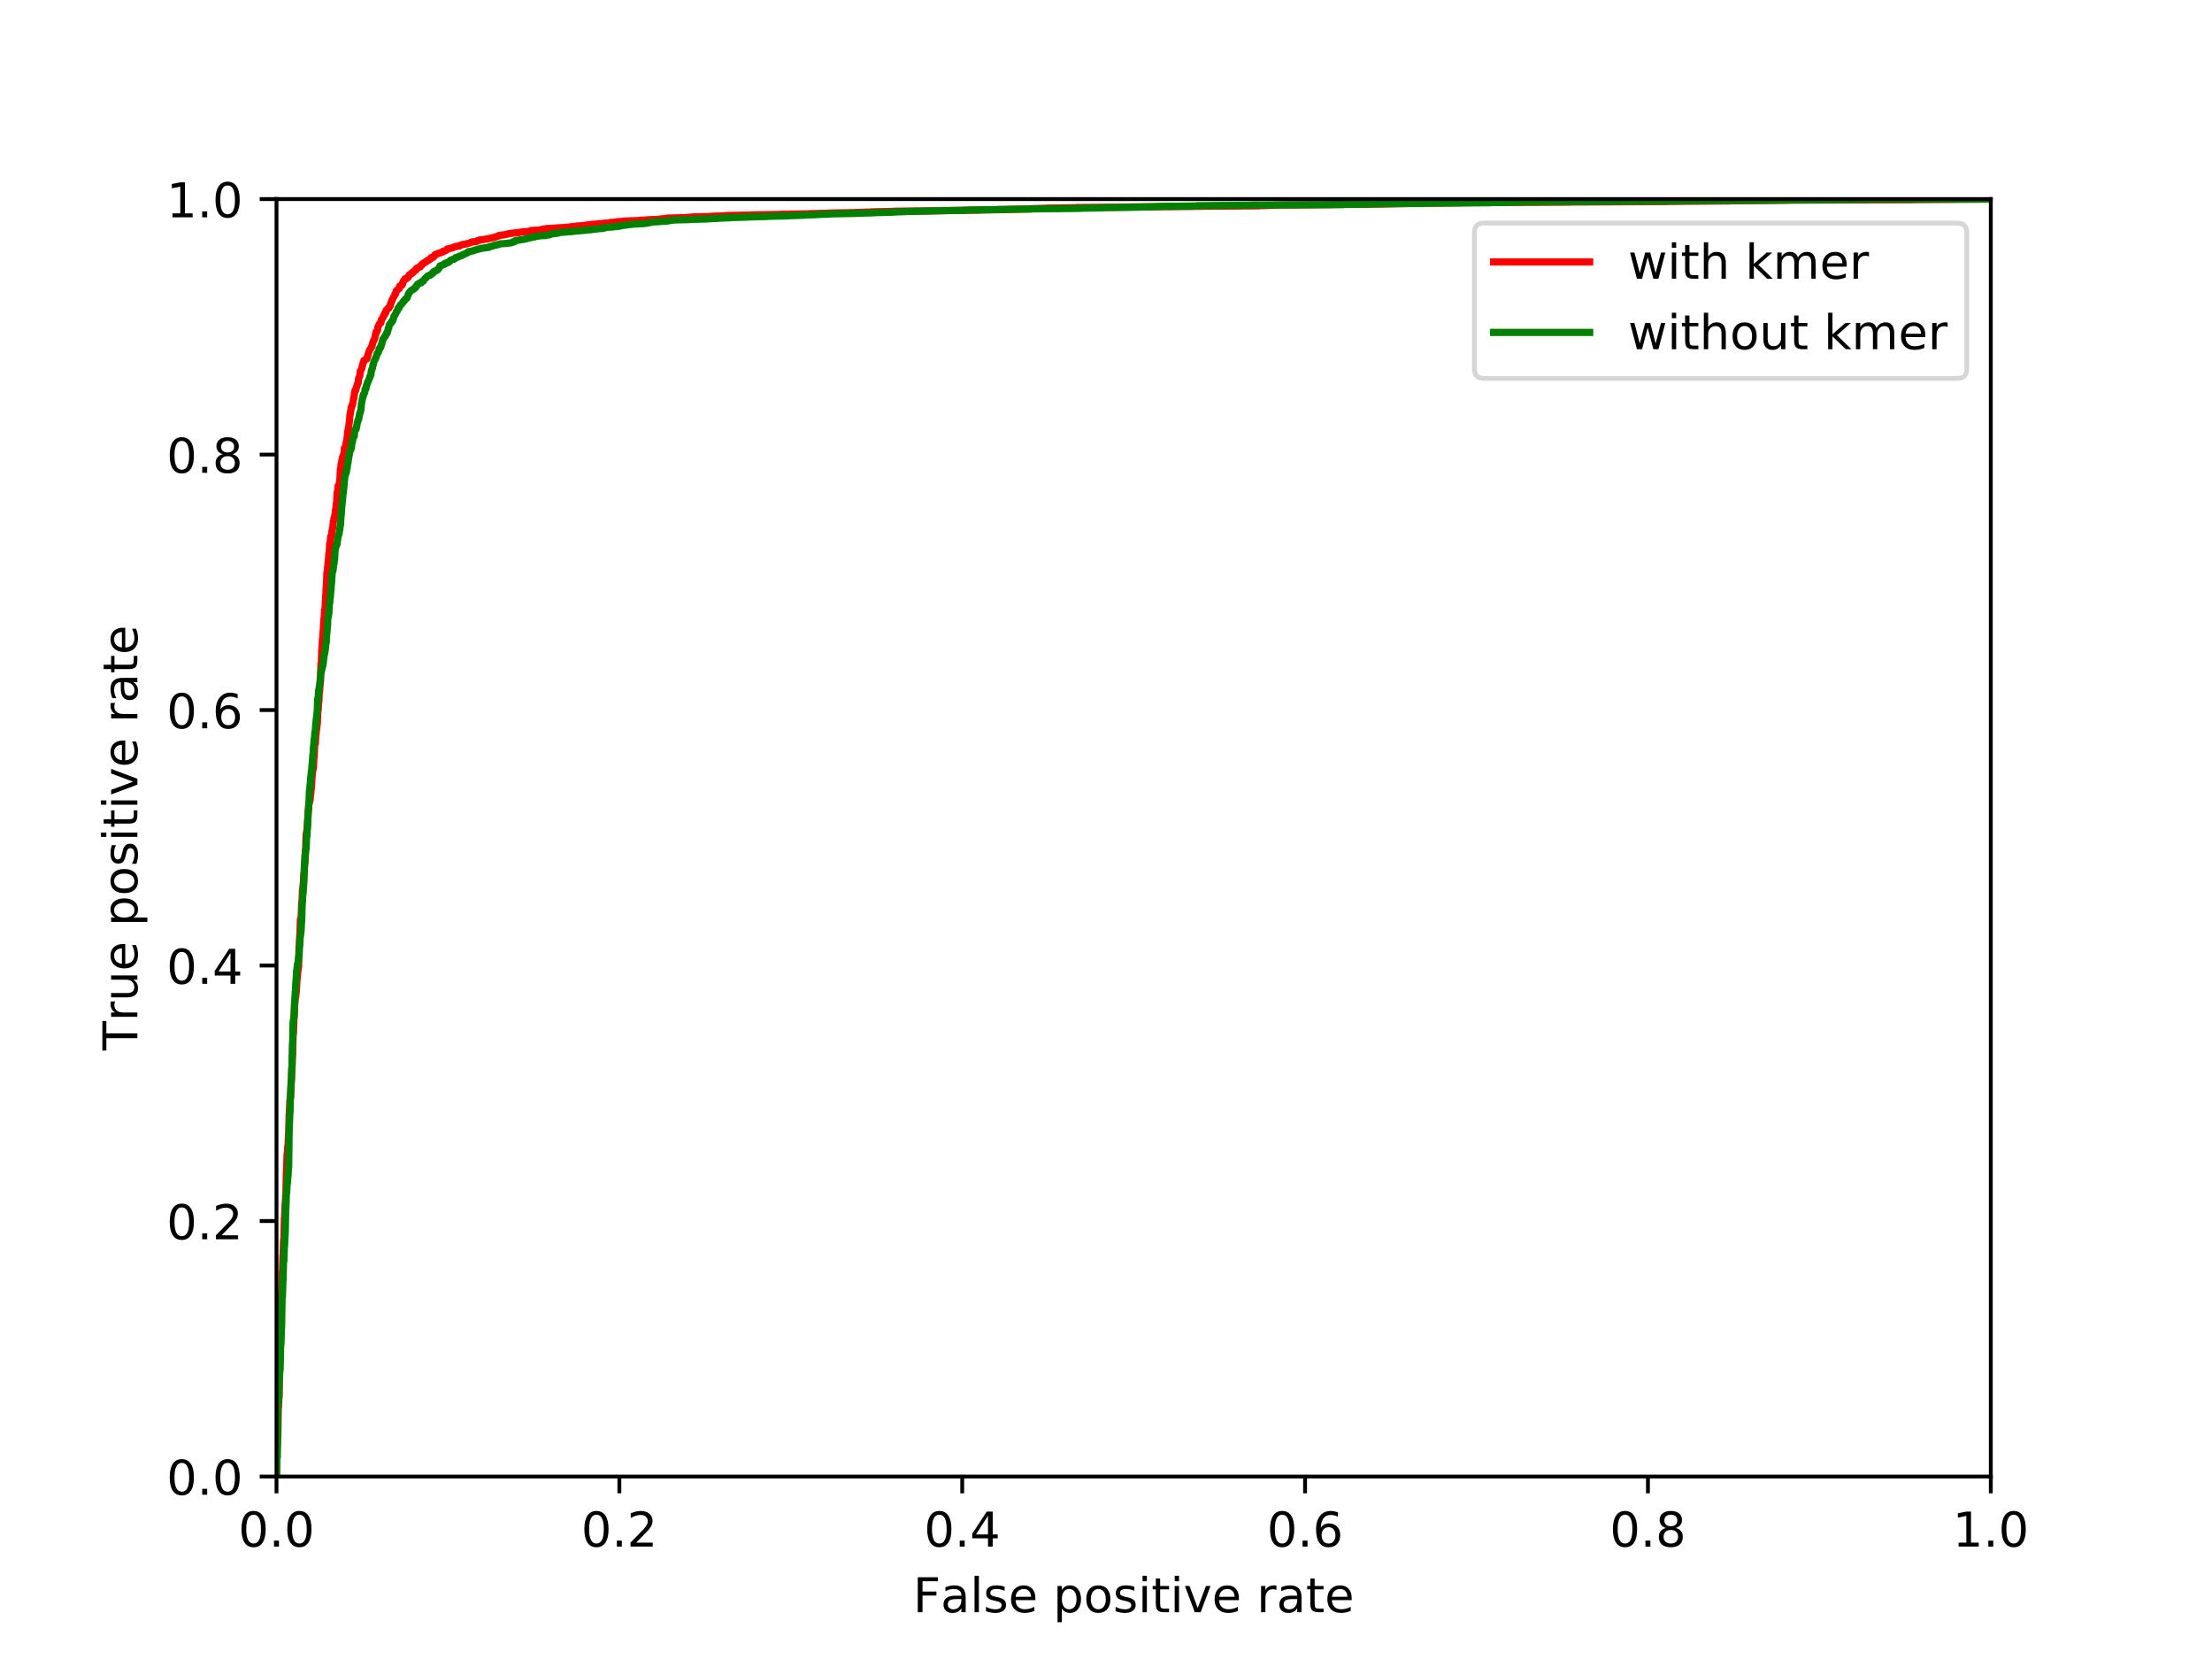 <?xml version="1.0" encoding="utf-8" standalone="no"?>
<!DOCTYPE svg PUBLIC "-//W3C//DTD SVG 1.1//EN"
  "http://www.w3.org/Graphics/SVG/1.1/DTD/svg11.dtd">
<!-- Created with matplotlib (https://matplotlib.org/) -->
<svg height="345.6pt" version="1.1" viewBox="0 0 460.8 345.6" width="460.8pt" xmlns="http://www.w3.org/2000/svg" xmlns:xlink="http://www.w3.org/1999/xlink">
 <defs>
  <style type="text/css">
*{stroke-linecap:butt;stroke-linejoin:round;}
  </style>
 </defs>
 <g id="figure_1">
  <g id="patch_1">
   <path d="M 0 345.6 
L 460.8 345.6 
L 460.8 0 
L 0 0 
z
" style="fill:#ffffff;"/>
  </g>
  <g id="axes_1">
   <g id="patch_2">
    <path d="M 57.6 307.584 
L 414.72 307.584 
L 414.72 41.472 
L 57.6 41.472 
z
" style="fill:#ffffff;"/>
   </g>
   <g id="matplotlib.axis_1">
    <g id="xtick_1">
     <g id="line2d_1">
      <defs>
       <path d="M 0 0 
L 0 3.5 
" id="mfcad0de90e" style="stroke:#000000;stroke-width:0.8;"/>
      </defs>
      <g>
       <use style="stroke:#000000;stroke-width:0.8;" x="57.6" xlink:href="#mfcad0de90e" y="307.584"/>
      </g>
     </g>
     <g id="text_1">
      <!-- 0.0 -->
      <defs>
       <path d="M 31.781 66.406 
Q 24.172 66.406 20.328 58.906 
Q 16.5 51.422 16.5 36.375 
Q 16.5 21.391 20.328 13.891 
Q 24.172 6.391 31.781 6.391 
Q 39.453 6.391 43.281 13.891 
Q 47.125 21.391 47.125 36.375 
Q 47.125 51.422 43.281 58.906 
Q 39.453 66.406 31.781 66.406 
z
M 31.781 74.219 
Q 44.047 74.219 50.516 64.516 
Q 56.984 54.828 56.984 36.375 
Q 56.984 17.969 50.516 8.266 
Q 44.047 -1.422 31.781 -1.422 
Q 19.531 -1.422 13.062 8.266 
Q 6.594 17.969 6.594 36.375 
Q 6.594 54.828 13.062 64.516 
Q 19.531 74.219 31.781 74.219 
z
" id="DejaVuSans-48"/>
       <path d="M 10.688 12.406 
L 21 12.406 
L 21 0 
L 10.688 0 
z
" id="DejaVuSans-46"/>
      </defs>
      <g transform="translate(49.648 322.182)scale(0.1 -0.1)">
       <use xlink:href="#DejaVuSans-48"/>
       <use x="63.623" xlink:href="#DejaVuSans-46"/>
       <use x="95.41" xlink:href="#DejaVuSans-48"/>
      </g>
     </g>
    </g>
    <g id="xtick_2">
     <g id="line2d_2">
      <g>
       <use style="stroke:#000000;stroke-width:0.8;" x="129.024" xlink:href="#mfcad0de90e" y="307.584"/>
      </g>
     </g>
     <g id="text_2">
      <!-- 0.2 -->
      <defs>
       <path d="M 19.188 8.297 
L 53.609 8.297 
L 53.609 0 
L 7.328 0 
L 7.328 8.297 
Q 12.938 14.109 22.625 23.891 
Q 32.328 33.688 34.812 36.531 
Q 39.547 41.844 41.422 45.531 
Q 43.312 49.219 43.312 52.781 
Q 43.312 58.594 39.234 62.25 
Q 35.156 65.922 28.609 65.922 
Q 23.969 65.922 18.812 64.312 
Q 13.672 62.703 7.812 59.422 
L 7.812 69.391 
Q 13.766 71.781 18.938 73 
Q 24.125 74.219 28.422 74.219 
Q 39.75 74.219 46.484 68.547 
Q 53.219 62.891 53.219 53.422 
Q 53.219 48.922 51.531 44.891 
Q 49.859 40.875 45.406 35.406 
Q 44.188 33.984 37.641 27.219 
Q 31.109 20.453 19.188 8.297 
z
" id="DejaVuSans-50"/>
      </defs>
      <g transform="translate(121.072 322.182)scale(0.1 -0.1)">
       <use xlink:href="#DejaVuSans-48"/>
       <use x="63.623" xlink:href="#DejaVuSans-46"/>
       <use x="95.41" xlink:href="#DejaVuSans-50"/>
      </g>
     </g>
    </g>
    <g id="xtick_3">
     <g id="line2d_3">
      <g>
       <use style="stroke:#000000;stroke-width:0.8;" x="200.448" xlink:href="#mfcad0de90e" y="307.584"/>
      </g>
     </g>
     <g id="text_3">
      <!-- 0.4 -->
      <defs>
       <path d="M 37.797 64.312 
L 12.891 25.391 
L 37.797 25.391 
z
M 35.203 72.906 
L 47.609 72.906 
L 47.609 25.391 
L 58.016 25.391 
L 58.016 17.188 
L 47.609 17.188 
L 47.609 0 
L 37.797 0 
L 37.797 17.188 
L 4.891 17.188 
L 4.891 26.703 
z
" id="DejaVuSans-52"/>
      </defs>
      <g transform="translate(192.496 322.182)scale(0.1 -0.1)">
       <use xlink:href="#DejaVuSans-48"/>
       <use x="63.623" xlink:href="#DejaVuSans-46"/>
       <use x="95.41" xlink:href="#DejaVuSans-52"/>
      </g>
     </g>
    </g>
    <g id="xtick_4">
     <g id="line2d_4">
      <g>
       <use style="stroke:#000000;stroke-width:0.8;" x="271.872" xlink:href="#mfcad0de90e" y="307.584"/>
      </g>
     </g>
     <g id="text_4">
      <!-- 0.6 -->
      <defs>
       <path d="M 33.016 40.375 
Q 26.375 40.375 22.484 35.828 
Q 18.609 31.297 18.609 23.391 
Q 18.609 15.531 22.484 10.953 
Q 26.375 6.391 33.016 6.391 
Q 39.656 6.391 43.531 10.953 
Q 47.406 15.531 47.406 23.391 
Q 47.406 31.297 43.531 35.828 
Q 39.656 40.375 33.016 40.375 
z
M 52.594 71.297 
L 52.594 62.312 
Q 48.875 64.062 45.094 64.984 
Q 41.312 65.922 37.594 65.922 
Q 27.828 65.922 22.672 59.328 
Q 17.531 52.734 16.797 39.406 
Q 19.672 43.656 24.016 45.922 
Q 28.375 48.188 33.594 48.188 
Q 44.578 48.188 50.953 41.516 
Q 57.328 34.859 57.328 23.391 
Q 57.328 12.156 50.688 5.359 
Q 44.047 -1.422 33.016 -1.422 
Q 20.359 -1.422 13.672 8.266 
Q 6.984 17.969 6.984 36.375 
Q 6.984 53.656 15.188 63.938 
Q 23.391 74.219 37.203 74.219 
Q 40.922 74.219 44.703 73.484 
Q 48.484 72.75 52.594 71.297 
z
" id="DejaVuSans-54"/>
      </defs>
      <g transform="translate(263.92 322.182)scale(0.1 -0.1)">
       <use xlink:href="#DejaVuSans-48"/>
       <use x="63.623" xlink:href="#DejaVuSans-46"/>
       <use x="95.41" xlink:href="#DejaVuSans-54"/>
      </g>
     </g>
    </g>
    <g id="xtick_5">
     <g id="line2d_5">
      <g>
       <use style="stroke:#000000;stroke-width:0.8;" x="343.296" xlink:href="#mfcad0de90e" y="307.584"/>
      </g>
     </g>
     <g id="text_5">
      <!-- 0.8 -->
      <defs>
       <path d="M 31.781 34.625 
Q 24.75 34.625 20.719 30.859 
Q 16.703 27.094 16.703 20.516 
Q 16.703 13.922 20.719 10.156 
Q 24.75 6.391 31.781 6.391 
Q 38.812 6.391 42.859 10.172 
Q 46.922 13.969 46.922 20.516 
Q 46.922 27.094 42.891 30.859 
Q 38.875 34.625 31.781 34.625 
z
M 21.922 38.812 
Q 15.578 40.375 12.031 44.719 
Q 8.5 49.078 8.5 55.328 
Q 8.5 64.062 14.719 69.141 
Q 20.953 74.219 31.781 74.219 
Q 42.672 74.219 48.875 69.141 
Q 55.078 64.062 55.078 55.328 
Q 55.078 49.078 51.531 44.719 
Q 48 40.375 41.703 38.812 
Q 48.828 37.156 52.797 32.312 
Q 56.781 27.484 56.781 20.516 
Q 56.781 9.906 50.312 4.234 
Q 43.844 -1.422 31.781 -1.422 
Q 19.734 -1.422 13.25 4.234 
Q 6.781 9.906 6.781 20.516 
Q 6.781 27.484 10.781 32.312 
Q 14.797 37.156 21.922 38.812 
z
M 18.312 54.391 
Q 18.312 48.734 21.844 45.562 
Q 25.391 42.391 31.781 42.391 
Q 38.141 42.391 41.719 45.562 
Q 45.312 48.734 45.312 54.391 
Q 45.312 60.062 41.719 63.234 
Q 38.141 66.406 31.781 66.406 
Q 25.391 66.406 21.844 63.234 
Q 18.312 60.062 18.312 54.391 
z
" id="DejaVuSans-56"/>
      </defs>
      <g transform="translate(335.344 322.182)scale(0.1 -0.1)">
       <use xlink:href="#DejaVuSans-48"/>
       <use x="63.623" xlink:href="#DejaVuSans-46"/>
       <use x="95.41" xlink:href="#DejaVuSans-56"/>
      </g>
     </g>
    </g>
    <g id="xtick_6">
     <g id="line2d_6">
      <g>
       <use style="stroke:#000000;stroke-width:0.8;" x="414.72" xlink:href="#mfcad0de90e" y="307.584"/>
      </g>
     </g>
     <g id="text_6">
      <!-- 1.0 -->
      <defs>
       <path d="M 12.406 8.297 
L 28.516 8.297 
L 28.516 63.922 
L 10.984 60.406 
L 10.984 69.391 
L 28.422 72.906 
L 38.281 72.906 
L 38.281 8.297 
L 54.391 8.297 
L 54.391 0 
L 12.406 0 
z
" id="DejaVuSans-49"/>
      </defs>
      <g transform="translate(406.768 322.182)scale(0.1 -0.1)">
       <use xlink:href="#DejaVuSans-49"/>
       <use x="63.623" xlink:href="#DejaVuSans-46"/>
       <use x="95.41" xlink:href="#DejaVuSans-48"/>
      </g>
     </g>
    </g>
    <g id="text_7">
     <!-- False positive rate -->
     <defs>
      <path d="M 9.812 72.906 
L 51.703 72.906 
L 51.703 64.594 
L 19.672 64.594 
L 19.672 43.109 
L 48.578 43.109 
L 48.578 34.812 
L 19.672 34.812 
L 19.672 0 
L 9.812 0 
z
" id="DejaVuSans-70"/>
      <path d="M 34.281 27.484 
Q 23.391 27.484 19.188 25 
Q 14.984 22.516 14.984 16.5 
Q 14.984 11.719 18.141 8.906 
Q 21.297 6.109 26.703 6.109 
Q 34.188 6.109 38.703 11.406 
Q 43.219 16.703 43.219 25.484 
L 43.219 27.484 
z
M 52.203 31.203 
L 52.203 0 
L 43.219 0 
L 43.219 8.297 
Q 40.141 3.328 35.547 0.953 
Q 30.953 -1.422 24.312 -1.422 
Q 15.922 -1.422 10.953 3.297 
Q 6 8.016 6 15.922 
Q 6 25.141 12.172 29.828 
Q 18.359 34.516 30.609 34.516 
L 43.219 34.516 
L 43.219 35.406 
Q 43.219 41.609 39.141 45 
Q 35.062 48.391 27.688 48.391 
Q 23 48.391 18.547 47.266 
Q 14.109 46.141 10.016 43.891 
L 10.016 52.203 
Q 14.938 54.109 19.578 55.047 
Q 24.219 56 28.609 56 
Q 40.484 56 46.344 49.844 
Q 52.203 43.703 52.203 31.203 
z
" id="DejaVuSans-97"/>
      <path d="M 9.422 75.984 
L 18.406 75.984 
L 18.406 0 
L 9.422 0 
z
" id="DejaVuSans-108"/>
      <path d="M 44.281 53.078 
L 44.281 44.578 
Q 40.484 46.531 36.375 47.5 
Q 32.281 48.484 27.875 48.484 
Q 21.188 48.484 17.844 46.438 
Q 14.5 44.391 14.5 40.281 
Q 14.5 37.156 16.891 35.375 
Q 19.281 33.594 26.516 31.984 
L 29.594 31.297 
Q 39.156 29.25 43.188 25.516 
Q 47.219 21.781 47.219 15.094 
Q 47.219 7.469 41.188 3.016 
Q 35.156 -1.422 24.609 -1.422 
Q 20.219 -1.422 15.453 -0.562 
Q 10.688 0.297 5.422 2 
L 5.422 11.281 
Q 10.406 8.688 15.234 7.391 
Q 20.062 6.109 24.812 6.109 
Q 31.156 6.109 34.562 8.281 
Q 37.984 10.453 37.984 14.406 
Q 37.984 18.062 35.516 20.016 
Q 33.062 21.969 24.703 23.781 
L 21.578 24.516 
Q 13.234 26.266 9.516 29.906 
Q 5.812 33.547 5.812 39.891 
Q 5.812 47.609 11.281 51.797 
Q 16.75 56 26.812 56 
Q 31.781 56 36.172 55.266 
Q 40.578 54.547 44.281 53.078 
z
" id="DejaVuSans-115"/>
      <path d="M 56.203 29.594 
L 56.203 25.203 
L 14.891 25.203 
Q 15.484 15.922 20.484 11.062 
Q 25.484 6.203 34.422 6.203 
Q 39.594 6.203 44.453 7.469 
Q 49.312 8.734 54.109 11.281 
L 54.109 2.781 
Q 49.266 0.734 44.188 -0.344 
Q 39.109 -1.422 33.891 -1.422 
Q 20.797 -1.422 13.156 6.188 
Q 5.516 13.812 5.516 26.812 
Q 5.516 40.234 12.766 48.109 
Q 20.016 56 32.328 56 
Q 43.359 56 49.781 48.891 
Q 56.203 41.797 56.203 29.594 
z
M 47.219 32.234 
Q 47.125 39.594 43.094 43.984 
Q 39.062 48.391 32.422 48.391 
Q 24.906 48.391 20.391 44.141 
Q 15.875 39.891 15.188 32.172 
z
" id="DejaVuSans-101"/>
      <path id="DejaVuSans-32"/>
      <path d="M 18.109 8.203 
L 18.109 -20.797 
L 9.078 -20.797 
L 9.078 54.688 
L 18.109 54.688 
L 18.109 46.391 
Q 20.953 51.266 25.266 53.625 
Q 29.594 56 35.594 56 
Q 45.562 56 51.781 48.094 
Q 58.016 40.188 58.016 27.297 
Q 58.016 14.406 51.781 6.484 
Q 45.562 -1.422 35.594 -1.422 
Q 29.594 -1.422 25.266 0.953 
Q 20.953 3.328 18.109 8.203 
z
M 48.688 27.297 
Q 48.688 37.203 44.609 42.844 
Q 40.531 48.484 33.406 48.484 
Q 26.266 48.484 22.188 42.844 
Q 18.109 37.203 18.109 27.297 
Q 18.109 17.391 22.188 11.75 
Q 26.266 6.109 33.406 6.109 
Q 40.531 6.109 44.609 11.75 
Q 48.688 17.391 48.688 27.297 
z
" id="DejaVuSans-112"/>
      <path d="M 30.609 48.391 
Q 23.391 48.391 19.188 42.75 
Q 14.984 37.109 14.984 27.297 
Q 14.984 17.484 19.156 11.844 
Q 23.344 6.203 30.609 6.203 
Q 37.797 6.203 41.984 11.859 
Q 46.188 17.531 46.188 27.297 
Q 46.188 37.016 41.984 42.703 
Q 37.797 48.391 30.609 48.391 
z
M 30.609 56 
Q 42.328 56 49.016 48.375 
Q 55.719 40.766 55.719 27.297 
Q 55.719 13.875 49.016 6.219 
Q 42.328 -1.422 30.609 -1.422 
Q 18.844 -1.422 12.172 6.219 
Q 5.516 13.875 5.516 27.297 
Q 5.516 40.766 12.172 48.375 
Q 18.844 56 30.609 56 
z
" id="DejaVuSans-111"/>
      <path d="M 9.422 54.688 
L 18.406 54.688 
L 18.406 0 
L 9.422 0 
z
M 9.422 75.984 
L 18.406 75.984 
L 18.406 64.594 
L 9.422 64.594 
z
" id="DejaVuSans-105"/>
      <path d="M 18.312 70.219 
L 18.312 54.688 
L 36.812 54.688 
L 36.812 47.703 
L 18.312 47.703 
L 18.312 18.016 
Q 18.312 11.328 20.141 9.422 
Q 21.969 7.516 27.594 7.516 
L 36.812 7.516 
L 36.812 0 
L 27.594 0 
Q 17.188 0 13.234 3.875 
Q 9.281 7.766 9.281 18.016 
L 9.281 47.703 
L 2.688 47.703 
L 2.688 54.688 
L 9.281 54.688 
L 9.281 70.219 
z
" id="DejaVuSans-116"/>
      <path d="M 2.984 54.688 
L 12.5 54.688 
L 29.594 8.797 
L 46.688 54.688 
L 56.203 54.688 
L 35.688 0 
L 23.484 0 
z
" id="DejaVuSans-118"/>
      <path d="M 41.109 46.297 
Q 39.594 47.172 37.812 47.578 
Q 36.031 48 33.891 48 
Q 26.266 48 22.188 43.047 
Q 18.109 38.094 18.109 28.812 
L 18.109 0 
L 9.078 0 
L 9.078 54.688 
L 18.109 54.688 
L 18.109 46.188 
Q 20.953 51.172 25.484 53.578 
Q 30.031 56 36.531 56 
Q 37.453 56 38.578 55.875 
Q 39.703 55.766 41.062 55.516 
z
" id="DejaVuSans-114"/>
     </defs>
     <g transform="translate(190.21 335.861)scale(0.1 -0.1)">
      <use xlink:href="#DejaVuSans-70"/>
      <use x="57.379" xlink:href="#DejaVuSans-97"/>
      <use x="118.658" xlink:href="#DejaVuSans-108"/>
      <use x="146.441" xlink:href="#DejaVuSans-115"/>
      <use x="198.541" xlink:href="#DejaVuSans-101"/>
      <use x="260.064" xlink:href="#DejaVuSans-32"/>
      <use x="291.852" xlink:href="#DejaVuSans-112"/>
      <use x="355.328" xlink:href="#DejaVuSans-111"/>
      <use x="416.51" xlink:href="#DejaVuSans-115"/>
      <use x="468.609" xlink:href="#DejaVuSans-105"/>
      <use x="496.393" xlink:href="#DejaVuSans-116"/>
      <use x="535.602" xlink:href="#DejaVuSans-105"/>
      <use x="563.385" xlink:href="#DejaVuSans-118"/>
      <use x="622.564" xlink:href="#DejaVuSans-101"/>
      <use x="684.088" xlink:href="#DejaVuSans-32"/>
      <use x="715.875" xlink:href="#DejaVuSans-114"/>
      <use x="756.988" xlink:href="#DejaVuSans-97"/>
      <use x="818.268" xlink:href="#DejaVuSans-116"/>
      <use x="857.477" xlink:href="#DejaVuSans-101"/>
     </g>
    </g>
   </g>
   <g id="matplotlib.axis_2">
    <g id="ytick_1">
     <g id="line2d_7">
      <defs>
       <path d="M 0 0 
L -3.5 0 
" id="m637258a81b" style="stroke:#000000;stroke-width:0.8;"/>
      </defs>
      <g>
       <use style="stroke:#000000;stroke-width:0.8;" x="57.6" xlink:href="#m637258a81b" y="307.584"/>
      </g>
     </g>
     <g id="text_8">
      <!-- 0.0 -->
      <g transform="translate(34.697 311.383)scale(0.1 -0.1)">
       <use xlink:href="#DejaVuSans-48"/>
       <use x="63.623" xlink:href="#DejaVuSans-46"/>
       <use x="95.41" xlink:href="#DejaVuSans-48"/>
      </g>
     </g>
    </g>
    <g id="ytick_2">
     <g id="line2d_8">
      <g>
       <use style="stroke:#000000;stroke-width:0.8;" x="57.6" xlink:href="#m637258a81b" y="254.362"/>
      </g>
     </g>
     <g id="text_9">
      <!-- 0.2 -->
      <g transform="translate(34.697 258.161)scale(0.1 -0.1)">
       <use xlink:href="#DejaVuSans-48"/>
       <use x="63.623" xlink:href="#DejaVuSans-46"/>
       <use x="95.41" xlink:href="#DejaVuSans-50"/>
      </g>
     </g>
    </g>
    <g id="ytick_3">
     <g id="line2d_9">
      <g>
       <use style="stroke:#000000;stroke-width:0.8;" x="57.6" xlink:href="#m637258a81b" y="201.139"/>
      </g>
     </g>
     <g id="text_10">
      <!-- 0.4 -->
      <g transform="translate(34.697 204.938)scale(0.1 -0.1)">
       <use xlink:href="#DejaVuSans-48"/>
       <use x="63.623" xlink:href="#DejaVuSans-46"/>
       <use x="95.41" xlink:href="#DejaVuSans-52"/>
      </g>
     </g>
    </g>
    <g id="ytick_4">
     <g id="line2d_10">
      <g>
       <use style="stroke:#000000;stroke-width:0.8;" x="57.6" xlink:href="#m637258a81b" y="147.917"/>
      </g>
     </g>
     <g id="text_11">
      <!-- 0.6 -->
      <g transform="translate(34.697 151.716)scale(0.1 -0.1)">
       <use xlink:href="#DejaVuSans-48"/>
       <use x="63.623" xlink:href="#DejaVuSans-46"/>
       <use x="95.41" xlink:href="#DejaVuSans-54"/>
      </g>
     </g>
    </g>
    <g id="ytick_5">
     <g id="line2d_11">
      <g>
       <use style="stroke:#000000;stroke-width:0.8;" x="57.6" xlink:href="#m637258a81b" y="94.694"/>
      </g>
     </g>
     <g id="text_12">
      <!-- 0.8 -->
      <g transform="translate(34.697 98.494)scale(0.1 -0.1)">
       <use xlink:href="#DejaVuSans-48"/>
       <use x="63.623" xlink:href="#DejaVuSans-46"/>
       <use x="95.41" xlink:href="#DejaVuSans-56"/>
      </g>
     </g>
    </g>
    <g id="ytick_6">
     <g id="line2d_12">
      <g>
       <use style="stroke:#000000;stroke-width:0.8;" x="57.6" xlink:href="#m637258a81b" y="41.472"/>
      </g>
     </g>
     <g id="text_13">
      <!-- 1.0 -->
      <g transform="translate(34.697 45.271)scale(0.1 -0.1)">
       <use xlink:href="#DejaVuSans-49"/>
       <use x="63.623" xlink:href="#DejaVuSans-46"/>
       <use x="95.41" xlink:href="#DejaVuSans-48"/>
      </g>
     </g>
    </g>
    <g id="text_14">
     <!-- True positive rate -->
     <defs>
      <path d="M -0.297 72.906 
L 61.375 72.906 
L 61.375 64.594 
L 35.5 64.594 
L 35.5 0 
L 25.594 0 
L 25.594 64.594 
L -0.297 64.594 
z
" id="DejaVuSans-84"/>
      <path d="M 8.5 21.578 
L 8.5 54.688 
L 17.484 54.688 
L 17.484 21.922 
Q 17.484 14.156 20.5 10.266 
Q 23.531 6.391 29.594 6.391 
Q 36.859 6.391 41.078 11.031 
Q 45.312 15.672 45.312 23.688 
L 45.312 54.688 
L 54.297 54.688 
L 54.297 0 
L 45.312 0 
L 45.312 8.406 
Q 42.047 3.422 37.719 1 
Q 33.406 -1.422 27.688 -1.422 
Q 18.266 -1.422 13.375 4.438 
Q 8.5 10.297 8.5 21.578 
z
M 31.109 56 
z
" id="DejaVuSans-117"/>
     </defs>
     <g transform="translate(28.617 218.819)rotate(-90)scale(0.1 -0.1)">
      <use xlink:href="#DejaVuSans-84"/>
      <use x="60.865" xlink:href="#DejaVuSans-114"/>
      <use x="101.979" xlink:href="#DejaVuSans-117"/>
      <use x="165.357" xlink:href="#DejaVuSans-101"/>
      <use x="226.881" xlink:href="#DejaVuSans-32"/>
      <use x="258.668" xlink:href="#DejaVuSans-112"/>
      <use x="322.145" xlink:href="#DejaVuSans-111"/>
      <use x="383.326" xlink:href="#DejaVuSans-115"/>
      <use x="435.426" xlink:href="#DejaVuSans-105"/>
      <use x="463.209" xlink:href="#DejaVuSans-116"/>
      <use x="502.418" xlink:href="#DejaVuSans-105"/>
      <use x="530.201" xlink:href="#DejaVuSans-118"/>
      <use x="589.381" xlink:href="#DejaVuSans-101"/>
      <use x="650.904" xlink:href="#DejaVuSans-32"/>
      <use x="682.691" xlink:href="#DejaVuSans-114"/>
      <use x="723.805" xlink:href="#DejaVuSans-97"/>
      <use x="785.084" xlink:href="#DejaVuSans-116"/>
      <use x="824.293" xlink:href="#DejaVuSans-101"/>
     </g>
    </g>
   </g>
   <g id="line2d_13">
    <path clip-path="url(#pd4ca099d61)" d="M 57.6 307.584 
L 57.703 301.45 
L 57.737 301.45 
L 57.84 299.329 
L 57.874 299.329 
L 57.977 293.195 
L 58.012 293.195 
L 58.114 291.022 
L 58.149 291.022 
L 58.252 284.045 
L 58.286 284.045 
L 58.389 278.831 
L 58.423 278.831 
L 58.526 271.777 
L 58.56 271.777 
L 58.663 269.119 
L 58.698 269.119 
L 58.8 264.953 
L 58.835 264.953 
L 58.938 261.477 
L 58.972 261.477 
L 59.075 258.333 
L 59.143 258.257 
L 59.246 253.784 
L 59.281 253.784 
L 59.384 251.1 
L 59.418 251.1 
L 59.521 249.107 
L 59.555 249.107 
L 59.555 249.005 
L 59.658 244.276 
L 59.692 244.276 
L 59.795 240.443 
L 59.829 240.443 
L 59.932 238.884 
L 60.001 238.858 
L 60.104 236.277 
L 60.138 236.277 
L 60.241 232.008 
L 60.275 232.008 
L 60.378 229.299 
L 60.413 229.299 
L 60.515 228.609 
L 60.55 228.609 
L 60.653 225.491 
L 60.687 225.491 
L 60.79 222.399 
L 60.824 222.399 
L 60.927 219.74 
L 60.961 219.74 
L 61.064 215.421 
L 61.133 215.37 
L 61.236 212.124 
L 61.27 212.124 
L 61.373 209.21 
L 61.407 209.21 
L 61.51 207.677 
L 61.613 207.575 
L 61.716 206.425 
L 61.75 206.425 
L 61.853 203.894 
L 61.922 203.869 
L 62.025 202.31 
L 62.059 202.31 
L 62.162 201.466 
L 62.196 201.466 
L 62.299 197.096 
L 62.333 197.096 
L 62.436 194.923 
L 62.47 194.923 
L 62.573 191.601 
L 62.608 191.601 
L 62.711 191.141 
L 62.745 191.141 
L 62.848 187.972 
L 62.916 187.895 
L 63.019 185.339 
L 63.054 185.339 
L 63.156 184.163 
L 63.191 184.163 
L 63.294 182.017 
L 63.362 181.991 
L 63.465 179.691 
L 63.534 179.665 
L 63.637 176.956 
L 63.671 176.956 
L 63.774 173.685 
L 63.842 173.685 
L 63.945 172.79 
L 63.98 172.79 
L 64.082 170.848 
L 64.117 170.848 
L 64.22 168.752 
L 64.254 168.752 
L 64.357 167.295 
L 64.425 167.295 
L 64.494 166.707 
L 64.597 166.707 
L 64.7 165.378 
L 64.734 165.378 
L 64.837 164.126 
L 64.871 164.126 
L 64.974 161.979 
L 65.009 161.979 
L 65.111 160.573 
L 65.146 160.573 
L 65.249 160.113 
L 65.283 160.113 
L 65.386 157.685 
L 65.454 157.685 
L 65.557 155.053 
L 65.695 154.899 
L 65.797 153.008 
L 65.832 153.008 
L 65.935 151.909 
L 65.969 151.909 
L 66.072 150.759 
L 66.106 150.759 
L 66.209 148.05 
L 66.278 147.973 
L 66.381 146.286 
L 66.415 146.286 
L 66.518 144.088 
L 66.586 144.063 
L 66.689 142.069 
L 66.758 142.018 
L 66.861 138.235 
L 66.929 138.21 
L 67.032 135.194 
L 67.066 135.194 
L 67.169 133.149 
L 67.204 133.149 
L 67.307 131.488 
L 67.341 131.488 
L 67.444 129.086 
L 67.512 129.034 
L 67.615 127.015 
L 67.718 126.913 
L 67.821 124.357 
L 67.855 124.357 
L 67.958 122.159 
L 67.993 122.159 
L 68.095 119.373 
L 68.13 119.373 
L 68.233 118.198 
L 68.267 118.198 
L 68.37 116.792 
L 68.404 116.792 
L 68.507 115.284 
L 68.576 115.182 
L 68.679 113.188 
L 68.781 113.163 
L 68.884 111.757 
L 69.056 111.68 
L 69.159 110.53 
L 69.193 110.53 
L 69.262 109.994 
L 69.33 109.994 
L 69.433 108.613 
L 69.467 108.613 
L 69.57 108 
L 69.639 107.949 
L 69.742 107.387 
L 69.776 107.387 
L 69.879 106.211 
L 69.982 106.109 
L 70.05 105.01 
L 70.119 105.01 
L 70.222 102.582 
L 70.325 102.531 
L 70.428 101.202 
L 70.462 101.202 
L 70.565 100.997 
L 70.668 100.895 
L 70.771 99.898 
L 70.805 99.898 
L 70.908 97.7 
L 70.977 97.674 
L 71.079 96.524 
L 71.148 96.524 
L 71.251 95.707 
L 71.285 95.707 
L 71.388 95.093 
L 71.457 94.991 
L 71.56 94.786 
L 71.628 94.786 
L 71.731 93.381 
L 71.868 93.33 
L 71.971 92.997 
L 72.006 92.972 
L 72.108 92.154 
L 72.211 92.052 
L 72.314 91.029 
L 72.349 91.029 
L 72.451 89.803 
L 72.486 89.803 
L 72.589 89.036 
L 72.657 88.959 
L 72.76 87.86 
L 72.794 87.86 
L 72.897 86.378 
L 72.966 86.352 
L 73.069 85.483 
L 73.103 85.483 
L 73.137 84.87 
L 73.24 84.87 
L 73.343 84.41 
L 73.412 84.41 
L 73.515 83.822 
L 73.549 83.822 
L 73.652 82.927 
L 73.755 82.825 
L 73.858 81.701 
L 73.926 81.675 
L 73.961 81.292 
L 74.132 81.266 
L 74.235 80.653 
L 74.304 80.576 
L 74.406 80.167 
L 74.441 80.167 
L 74.544 79.835 
L 74.612 79.809 
L 74.715 78.761 
L 74.784 78.685 
L 74.887 78.404 
L 74.955 78.301 
L 75.058 77.279 
L 75.127 77.279 
L 75.23 77.023 
L 75.264 77.023 
L 75.367 76.615 
L 75.401 76.615 
L 75.504 76.052 
L 75.573 76.001 
L 75.676 75.439 
L 75.778 75.362 
L 75.813 75.081 
L 76.053 74.979 
L 76.156 74.877 
L 76.43 74.774 
L 76.533 74.238 
L 76.602 74.238 
L 76.704 73.701 
L 76.739 73.701 
L 76.842 73.292 
L 76.876 73.292 
L 76.979 72.909 
L 77.082 72.806 
L 77.185 72.602 
L 77.288 72.5 
L 77.356 72.27 
L 77.493 72.193 
L 77.596 71.528 
L 77.665 71.426 
L 77.768 71.043 
L 77.871 70.992 
L 77.974 70.634 
L 78.042 70.634 
L 78.145 69.918 
L 78.248 69.842 
L 78.317 69.177 
L 78.488 69.152 
L 78.591 68.87 
L 78.625 68.87 
L 78.728 68.078 
L 78.797 68.027 
L 78.9 67.746 
L 78.934 67.746 
L 79.037 67.465 
L 79.174 67.362 
L 79.277 67.235 
L 79.345 67.235 
L 79.448 66.57 
L 79.517 66.519 
L 79.62 66.391 
L 79.688 66.34 
L 79.791 66.033 
L 79.86 65.982 
L 79.929 65.701 
L 80.1 65.599 
L 80.169 65.216 
L 80.374 65.113 
L 80.443 64.628 
L 80.649 64.525 
L 80.752 64.295 
L 81.026 64.193 
L 81.129 63.861 
L 81.266 63.759 
L 81.369 63.273 
L 81.438 63.248 
L 81.541 62.813 
L 81.575 62.813 
L 81.644 62.506 
L 81.712 62.506 
L 81.815 62.2 
L 81.849 62.2 
L 81.952 61.97 
L 82.021 61.867 
L 82.124 61.689 
L 82.192 61.586 
L 82.295 61.203 
L 82.432 61.152 
L 82.535 60.59 
L 82.741 60.487 
L 82.844 60.308 
L 83.015 60.232 
L 83.015 60.129 
L 83.153 60.129 
L 83.256 59.593 
L 83.53 59.542 
L 83.53 59.439 
L 83.701 59.439 
L 83.736 59.235 
L 83.873 59.158 
L 83.976 58.622 
L 84.079 58.596 
L 84.182 58.34 
L 84.319 58.238 
L 84.353 58.085 
L 84.662 58.059 
L 84.73 57.906 
L 85.039 57.804 
L 85.142 57.446 
L 85.211 57.344 
L 85.314 57.19 
L 85.656 57.088 
L 85.691 56.935 
L 85.897 56.909 
L 85.999 56.654 
L 86.308 56.551 
L 86.411 56.321 
L 86.685 56.219 
L 86.788 55.861 
L 87.131 55.759 
L 87.166 55.708 
L 87.543 55.606 
L 87.577 55.376 
L 87.68 55.376 
L 87.783 55.171 
L 87.955 55.146 
L 88.023 54.941 
L 88.195 54.89 
L 88.263 54.762 
L 88.572 54.66 
L 88.64 54.558 
L 88.881 54.481 
L 88.983 54.277 
L 89.361 54.174 
L 89.464 54.021 
L 89.738 53.919 
L 89.807 53.663 
L 90.287 53.587 
L 90.39 53.433 
L 90.493 53.331 
L 90.527 53.152 
L 90.698 53.152 
L 90.733 52.973 
L 91.144 52.871 
L 91.213 52.769 
L 91.83 52.666 
L 91.83 52.615 
L 92.208 52.513 
L 92.242 52.36 
L 92.722 52.258 
L 92.791 52.206 
L 93.031 52.104 
L 93.134 51.874 
L 93.717 51.772 
L 93.82 51.721 
L 94.3 51.619 
L 94.3 51.593 
L 94.54 51.516 
L 94.54 51.465 
L 94.951 51.389 
L 94.951 51.337 
L 95.706 51.261 
L 95.775 51.133 
L 96.083 51.056 
L 96.152 50.98 
L 96.838 50.877 
L 96.838 50.852 
L 97.387 50.75 
L 97.455 50.699 
L 97.935 50.596 
L 97.935 50.545 
L 98.313 50.468 
L 98.313 50.392 
L 99.273 50.315 
L 99.376 50.162 
L 99.856 50.085 
L 99.891 49.983 
L 100.919 49.881 
L 100.919 49.855 
L 101.64 49.753 
L 101.743 49.702 
L 102.291 49.6 
L 102.291 49.574 
L 103.012 49.472 
L 103.012 49.395 
L 103.492 49.293 
L 103.561 49.216 
L 103.972 49.139 
L 104.006 49.012 
L 105.207 48.909 
L 105.275 48.833 
L 105.927 48.731 
L 105.927 48.679 
L 106.819 48.577 
L 106.819 48.552 
L 108.122 48.449 
L 108.122 48.424 
L 108.74 48.322 
L 108.74 48.296 
L 110.18 48.219 
L 110.18 48.168 
L 110.557 48.117 
L 110.626 48.015 
L 112.513 47.913 
L 112.547 47.862 
L 113.096 47.759 
L 113.096 47.734 
L 113.919 47.632 
L 113.919 47.606 
L 115.977 47.504 
L 115.977 47.478 
L 117.829 47.376 
L 117.829 47.35 
L 118.995 47.274 
L 118.995 47.223 
L 120.024 47.146 
L 120.024 47.095 
L 121.876 46.993 
L 121.876 46.916 
L 122.802 46.814 
L 122.905 46.763 
L 124.483 46.66 
L 124.483 46.635 
L 125.752 46.533 
L 125.752 46.507 
L 127.09 46.43 
L 127.124 46.354 
L 128.29 46.251 
L 128.393 46.2 
L 129.902 46.098 
L 129.971 46.047 
L 133.126 45.945 
L 133.126 45.919 
L 134.704 45.817 
L 134.704 45.791 
L 137.379 45.689 
L 137.482 45.612 
L 138.991 45.51 
L 139.06 45.434 
L 142.867 45.331 
L 142.867 45.306 
L 144.41 45.203 
L 144.41 45.178 
L 148.218 45.101 
L 148.218 45.05 
L 151.167 44.948 
L 151.167 44.897 
L 156.415 44.795 
L 156.415 44.769 
L 162.76 44.667 
L 162.76 44.641 
L 168.591 44.539 
L 168.591 44.513 
L 172.81 44.411 
L 172.81 44.386 
L 178.332 44.283 
L 178.332 44.258 
L 181.625 44.156 
L 181.625 44.13 
L 186.289 44.028 
L 186.289 44.002 
L 196.133 43.9 
L 196.133 43.874 
L 203.988 43.772 
L 203.988 43.747 
L 210.196 43.644 
L 210.196 43.619 
L 214.552 43.517 
L 214.552 43.491 
L 218.05 43.389 
L 218.05 43.363 
L 224.395 43.261 
L 224.395 43.236 
L 235.371 43.133 
L 235.371 43.108 
L 248.473 43.005 
L 248.473 42.98 
L 262.296 42.878 
L 262.296 42.852 
L 265.554 42.75 
L 265.554 42.724 
L 277.627 42.622 
L 277.627 42.597 
L 288.569 42.494 
L 288.569 42.469 
L 294.297 42.367 
L 294.297 42.341 
L 304.552 42.239 
L 304.552 42.213 
L 327.086 42.111 
L 327.086 42.085 
L 327.155 42.085 
L 347.426 41.983 
L 347.426 41.958 
L 360.631 41.855 
L 360.631 41.83 
L 372.327 41.728 
L 372.327 41.702 
L 398.428 41.6 
L 398.428 41.574 
L 414.72 41.472 
L 414.72 41.472 
" style="fill:none;stroke:#ff0000;stroke-linecap:square;stroke-width:1.5;"/>
   </g>
   <g id="line2d_14">
    <path clip-path="url(#pd4ca099d61)" d="M 57.6 307.584 
L 57.703 303.571 
L 57.771 303.571 
L 57.874 292.351 
L 57.909 292.351 
L 58.012 291.687 
L 58.046 291.687 
L 58.149 287.444 
L 58.217 287.342 
L 58.286 285.425 
L 58.355 285.425 
L 58.457 280.211 
L 58.526 280.134 
L 58.629 276.531 
L 58.663 276.531 
L 58.766 270.346 
L 58.835 270.243 
L 58.938 266.64 
L 58.972 266.64 
L 59.075 262.755 
L 59.143 262.678 
L 59.246 259.509 
L 59.281 259.509 
L 59.384 257.081 
L 59.418 257.081 
L 59.521 251.893 
L 59.555 251.893 
L 59.658 248.545 
L 59.727 248.442 
L 59.829 246.525 
L 59.864 246.525 
L 59.864 246.449 
L 59.967 244.966 
L 60.001 244.966 
L 60.104 243.126 
L 60.138 243.126 
L 60.241 234.692 
L 60.275 234.692 
L 60.378 231.778 
L 60.413 231.778 
L 60.515 227.612 
L 60.55 227.612 
L 60.653 225.133 
L 60.687 225.133 
L 60.79 222.731 
L 60.824 222.731 
L 60.927 217.287 
L 60.961 217.287 
L 61.064 212.712 
L 61.133 212.661 
L 61.236 211.664 
L 61.27 211.664 
L 61.373 208.878 
L 61.407 208.878 
L 61.51 206.578 
L 61.544 206.578 
L 61.647 204.354 
L 61.682 204.354 
L 61.784 202.182 
L 61.853 202.08 
L 61.956 200.879 
L 61.99 200.879 
L 62.093 200.367 
L 62.127 200.367 
L 62.23 199.192 
L 62.299 199.192 
L 62.402 197.096 
L 62.436 197.096 
L 62.539 195.153 
L 62.573 195.153 
L 62.676 194.131 
L 62.711 194.131 
L 62.813 192.01 
L 62.848 192.01 
L 62.951 188.227 
L 62.985 188.227 
L 62.985 188.151 
L 63.088 186.055 
L 63.156 186.029 
L 63.156 185.978 
L 63.259 184.112 
L 63.294 184.087 
L 63.397 180.611 
L 63.431 180.611 
L 63.534 178.132 
L 63.602 178.132 
L 63.705 176.879 
L 63.774 176.828 
L 63.877 174.324 
L 63.945 174.221 
L 64.048 172.049 
L 64.082 172.049 
L 64.082 171.972 
L 64.185 169.237 
L 64.22 169.237 
L 64.323 167.551 
L 64.357 167.551 
L 64.46 164.663 
L 64.494 164.663 
L 64.597 163.461 
L 64.631 163.461 
L 64.734 161.826 
L 64.768 161.826 
L 64.871 160.624 
L 64.906 160.624 
L 65.009 159.295 
L 65.043 159.295 
L 65.146 157.353 
L 65.214 157.353 
L 65.317 155.334 
L 65.352 155.334 
L 65.454 153.954 
L 65.489 153.954 
L 65.592 152.548 
L 65.66 152.471 
L 65.763 150.861 
L 65.797 150.861 
L 65.9 149.558 
L 65.935 149.558 
L 66.038 148.51 
L 66.072 148.51 
L 66.175 145.545 
L 66.278 145.519 
L 66.381 143.705 
L 66.449 143.705 
L 66.552 142.81 
L 66.621 142.759 
L 66.724 141.353 
L 66.758 141.353 
L 66.826 140.101 
L 66.895 140.101 
L 66.998 139.59 
L 67.032 139.59 
L 67.135 138.925 
L 67.204 138.9 
L 67.307 138.184 
L 67.341 138.184 
L 67.444 137.009 
L 67.478 137.009 
L 67.547 136.216 
L 67.615 136.216 
L 67.718 135.526 
L 67.752 135.526 
L 67.855 134.044 
L 67.958 133.942 
L 68.061 131.974 
L 68.095 131.974 
L 68.198 130.415 
L 68.233 130.415 
L 68.301 128.549 
L 68.37 128.549 
L 68.473 127.884 
L 68.507 127.884 
L 68.61 125.712 
L 68.679 125.661 
L 68.781 124.434 
L 68.816 124.434 
L 68.919 122.977 
L 68.953 122.977 
L 69.056 121.341 
L 69.09 121.341 
L 69.193 119.348 
L 69.262 119.246 
L 69.365 118.734 
L 69.399 118.734 
L 69.502 117.533 
L 69.57 117.482 
L 69.673 116.511 
L 69.708 116.511 
L 69.81 114.415 
L 69.879 114.364 
L 69.982 113.776 
L 70.05 113.725 
L 70.119 113.393 
L 70.222 113.393 
L 70.291 112.396 
L 70.359 112.396 
L 70.462 111.629 
L 70.496 111.629 
L 70.599 111.22 
L 70.634 111.22 
L 70.736 110.428 
L 70.771 110.428 
L 70.874 109.406 
L 70.942 109.329 
L 71.045 107.31 
L 71.079 107.31 
L 71.182 105.521 
L 71.217 105.521 
L 71.32 104.243 
L 71.354 104.243 
L 71.457 102.786 
L 71.491 102.786 
L 71.594 101.713 
L 71.628 101.713 
L 71.731 100.103 
L 71.765 100.103 
L 71.868 98.952 
L 71.971 98.901 
L 72.074 98.569 
L 72.143 98.467 
L 72.246 97.598 
L 72.314 97.572 
L 72.417 96.575 
L 72.486 96.499 
L 72.589 95.528 
L 72.623 95.528 
L 72.726 94.812 
L 72.76 94.812 
L 72.863 93.994 
L 72.932 93.969 
L 73 93.713 
L 73.069 93.713 
L 73.172 93.253 
L 73.206 93.253 
L 73.309 92.154 
L 73.412 92.128 
L 73.515 91.336 
L 73.583 91.259 
L 73.686 90.953 
L 73.789 90.876 
L 73.892 89.777 
L 73.926 89.777 
L 74.029 89.47 
L 74.201 89.368 
L 74.304 88.704 
L 74.338 88.704 
L 74.441 87.962 
L 74.509 87.886 
L 74.612 87.426 
L 74.715 87.375 
L 74.818 86.633 
L 74.852 86.633 
L 74.955 85.994 
L 75.058 85.918 
L 75.161 85.355 
L 75.195 85.355 
L 75.298 84.052 
L 75.333 84.052 
L 75.435 83.285 
L 75.47 83.285 
L 75.573 82.672 
L 75.641 82.595 
L 75.676 82.186 
L 75.813 82.186 
L 75.916 81.803 
L 75.984 81.752 
L 76.053 81.062 
L 76.224 81.036 
L 76.327 80.295 
L 76.43 80.193 
L 76.533 79.733 
L 76.567 79.733 
L 76.67 79.4 
L 76.773 79.324 
L 76.876 78.966 
L 76.91 78.966 
L 77.013 78.531 
L 77.082 78.531 
L 77.185 78.148 
L 77.253 78.122 
L 77.356 77.177 
L 77.425 77.126 
L 77.528 76.742 
L 77.596 76.691 
L 77.699 75.95 
L 77.768 75.95 
L 77.871 75.362 
L 77.905 75.362 
L 78.008 75.055 
L 78.111 74.979 
L 78.214 74.621 
L 78.317 74.519 
L 78.419 74.135 
L 78.454 74.135 
L 78.557 73.624 
L 78.694 73.599 
L 78.797 73.292 
L 78.865 73.292 
L 78.968 72.755 
L 79.071 72.755 
L 79.14 72.397 
L 79.345 72.295 
L 79.448 71.707 
L 79.517 71.707 
L 79.62 71.171 
L 79.688 71.12 
L 79.757 70.659 
L 79.894 70.583 
L 79.963 70.378 
L 80.066 70.276 
L 80.134 70.097 
L 80.306 69.995 
L 80.409 69.663 
L 80.443 69.663 
L 80.477 69.458 
L 80.615 69.458 
L 80.717 69.024 
L 80.786 69.024 
L 80.889 68.334 
L 80.992 68.283 
L 81.095 67.669 
L 81.232 67.618 
L 81.335 67.311 
L 81.506 67.26 
L 81.609 66.928 
L 81.781 66.877 
L 81.849 66.545 
L 81.952 66.442 
L 82.055 65.906 
L 82.124 65.906 
L 82.227 65.625 
L 82.329 65.548 
L 82.432 65.267 
L 82.467 65.267 
L 82.57 64.934 
L 82.741 64.832 
L 82.844 64.525 
L 82.878 64.525 
L 82.913 64.193 
L 83.153 64.142 
L 83.256 63.759 
L 83.324 63.708 
L 83.393 63.529 
L 83.564 63.478 
L 83.667 63.273 
L 83.804 63.171 
L 83.907 62.966 
L 84.01 62.941 
L 84.113 62.66 
L 84.319 62.558 
L 84.422 62.302 
L 84.593 62.225 
L 84.696 62.123 
L 84.765 62.123 
L 84.868 61.842 
L 84.936 61.74 
L 85.039 61.228 
L 85.176 61.126 
L 85.279 60.922 
L 85.382 60.871 
L 85.485 60.666 
L 85.588 60.564 
L 85.656 60.513 
L 85.897 60.411 
L 85.897 60.334 
L 86.205 60.232 
L 86.308 60.053 
L 86.548 59.951 
L 86.651 59.618 
L 86.857 59.542 
L 86.96 59.235 
L 87.166 59.133 
L 87.234 59.03 
L 87.714 58.928 
L 87.783 58.826 
L 87.852 58.826 
L 87.886 58.622 
L 88.229 58.519 
L 88.332 58.264 
L 88.435 58.162 
L 88.538 58.008 
L 88.743 57.906 
L 88.846 57.753 
L 88.915 57.65 
L 88.983 57.574 
L 89.155 57.471 
L 89.224 57.42 
L 89.669 57.318 
L 89.772 57.165 
L 89.978 57.088 
L 89.978 56.96 
L 90.253 56.858 
L 90.287 56.628 
L 90.493 56.551 
L 90.527 56.475 
L 90.904 56.398 
L 90.939 56.27 
L 91.179 56.219 
L 91.282 56.04 
L 91.35 56.04 
L 91.453 55.785 
L 91.522 55.759 
L 91.624 55.427 
L 91.933 55.325 
L 92.002 55.248 
L 92.379 55.146 
L 92.379 55.12 
L 92.551 55.095 
L 92.653 54.864 
L 93.065 54.813 
L 93.065 54.711 
L 93.511 54.634 
L 93.614 54.481 
L 93.682 54.481 
L 93.785 54.251 
L 94.06 54.149 
L 94.163 54.072 
L 94.608 53.996 
L 94.677 53.868 
L 94.917 53.765 
L 94.951 53.638 
L 95.5 53.535 
L 95.603 53.382 
L 96.118 53.28 
L 96.118 53.254 
L 96.358 53.152 
L 96.358 53.05 
L 96.735 52.973 
L 96.804 52.897 
L 97.078 52.82 
L 97.147 52.718 
L 97.455 52.641 
L 97.524 52.436 
L 98.21 52.334 
L 98.21 52.309 
L 98.724 52.206 
L 98.827 52.104 
L 99.342 52.002 
L 99.445 51.925 
L 100.096 51.823 
L 100.131 51.746 
L 100.988 51.644 
L 100.988 51.619 
L 101.811 51.542 
L 101.88 51.389 
L 102.497 51.312 
L 102.6 51.235 
L 102.84 51.184 
L 102.84 51.107 
L 103.526 51.031 
L 103.526 50.98 
L 104.041 50.877 
L 104.144 50.801 
L 105.653 50.699 
L 105.653 50.673 
L 106.545 50.571 
L 106.647 50.494 
L 106.853 50.468 
L 106.853 50.366 
L 107.299 50.29 
L 107.368 50.111 
L 108.225 50.008 
L 108.225 49.983 
L 109.014 49.881 
L 109.014 49.855 
L 109.597 49.753 
L 109.597 49.727 
L 110.112 49.625 
L 110.146 49.574 
L 110.763 49.472 
L 110.763 49.446 
L 111.449 49.344 
L 111.484 49.293 
L 112.17 49.191 
L 112.238 49.139 
L 113.747 49.063 
L 113.747 49.012 
L 114.502 48.909 
L 114.502 48.884 
L 114.811 48.782 
L 114.913 48.731 
L 115.737 48.628 
L 115.737 48.603 
L 116.32 48.552 
L 116.388 48.449 
L 117.897 48.347 
L 117.897 48.322 
L 119.338 48.219 
L 119.338 48.194 
L 120.676 48.092 
L 120.676 48.066 
L 122.048 47.964 
L 122.048 47.938 
L 123.248 47.836 
L 123.248 47.81 
L 124.311 47.708 
L 124.311 47.683 
L 125.683 47.58 
L 125.752 47.478 
L 126.438 47.376 
L 126.438 47.35 
L 127.81 47.274 
L 127.81 47.223 
L 129.113 47.12 
L 129.113 47.095 
L 129.593 46.993 
L 129.593 46.967 
L 130.657 46.865 
L 130.725 46.814 
L 131.823 46.711 
L 131.823 46.686 
L 134.155 46.584 
L 134.155 46.558 
L 135.047 46.456 
L 135.15 46.405 
L 135.458 46.379 
L 135.458 46.277 
L 137.276 46.175 
L 137.276 46.149 
L 139.128 46.047 
L 139.128 45.996 
L 140.055 45.894 
L 140.055 45.842 
L 143.759 45.74 
L 143.759 45.715 
L 147.326 45.612 
L 147.326 45.587 
L 149.658 45.485 
L 149.658 45.459 
L 152.231 45.357 
L 152.231 45.331 
L 155.832 45.229 
L 155.832 45.203 
L 159.845 45.101 
L 159.845 45.076 
L 164.27 44.973 
L 164.27 44.948 
L 167.322 44.846 
L 167.322 44.82 
L 170.1 44.718 
L 170.1 44.692 
L 172.913 44.59 
L 172.913 44.565 
L 178.195 44.462 
L 178.195 44.437 
L 182.071 44.335 
L 182.071 44.309 
L 185.981 44.207 
L 185.981 44.181 
L 188.759 44.079 
L 188.759 44.053 
L 194.384 43.951 
L 194.384 43.926 
L 200.866 43.823 
L 200.969 43.772 
L 207.658 43.67 
L 207.658 43.644 
L 214.929 43.542 
L 214.929 43.517 
L 224.876 43.414 
L 224.876 43.389 
L 229.986 43.287 
L 229.986 43.261 
L 237.395 43.159 
L 237.395 43.133 
L 241.716 43.031 
L 241.716 43.005 
L 249.365 42.903 
L 249.365 42.852 
L 260.409 42.75 
L 260.409 42.724 
L 279.822 42.622 
L 279.822 42.597 
L 286.065 42.494 
L 286.065 42.469 
L 297.212 42.367 
L 297.212 42.341 
L 310.451 42.239 
L 310.451 42.213 
L 316.351 42.111 
L 316.351 42.085 
L 332.54 41.983 
L 332.54 41.958 
L 350.581 41.855 
L 350.65 41.804 
L 370.097 41.702 
L 370.097 41.676 
L 386.115 41.574 
L 386.115 41.549 
L 414.72 41.472 
L 414.72 41.472 
" style="fill:none;stroke:#008000;stroke-linecap:square;stroke-width:1.5;"/>
   </g>
   <g id="patch_3">
    <path d="M 57.6 307.584 
L 57.6 41.472 
" style="fill:none;stroke:#000000;stroke-linecap:square;stroke-linejoin:miter;stroke-width:0.8;"/>
   </g>
   <g id="patch_4">
    <path d="M 414.72 307.584 
L 414.72 41.472 
" style="fill:none;stroke:#000000;stroke-linecap:square;stroke-linejoin:miter;stroke-width:0.8;"/>
   </g>
   <g id="patch_5">
    <path d="M 57.6 307.584 
L 414.72 307.584 
" style="fill:none;stroke:#000000;stroke-linecap:square;stroke-linejoin:miter;stroke-width:0.8;"/>
   </g>
   <g id="patch_6">
    <path d="M 57.6 41.472 
L 414.72 41.472 
" style="fill:none;stroke:#000000;stroke-linecap:square;stroke-linejoin:miter;stroke-width:0.8;"/>
   </g>
   <g id="legend_1">
    <g id="patch_7">
     <path d="M 309.156 78.828 
L 407.72 78.828 
Q 409.72 78.828 409.72 76.828 
L 409.72 48.472 
Q 409.72 46.472 407.72 46.472 
L 309.156 46.472 
Q 307.156 46.472 307.156 48.472 
L 307.156 76.828 
Q 307.156 78.828 309.156 78.828 
z
" style="fill:#ffffff;opacity:0.8;stroke:#cccccc;stroke-linejoin:miter;"/>
    </g>
    <g id="line2d_15">
     <path d="M 311.156 54.57 
L 331.156 54.57 
" style="fill:none;stroke:#ff0000;stroke-linecap:square;stroke-width:1.5;"/>
    </g>
    <g id="line2d_16"/>
    <g id="text_15">
     <!-- with kmer -->
     <defs>
      <path d="M 4.203 54.688 
L 13.188 54.688 
L 24.422 12.016 
L 35.594 54.688 
L 46.188 54.688 
L 57.422 12.016 
L 68.609 54.688 
L 77.594 54.688 
L 63.281 0 
L 52.688 0 
L 40.922 44.828 
L 29.109 0 
L 18.5 0 
z
" id="DejaVuSans-119"/>
      <path d="M 54.891 33.016 
L 54.891 0 
L 45.906 0 
L 45.906 32.719 
Q 45.906 40.484 42.875 44.328 
Q 39.844 48.188 33.797 48.188 
Q 26.516 48.188 22.312 43.547 
Q 18.109 38.922 18.109 30.906 
L 18.109 0 
L 9.078 0 
L 9.078 75.984 
L 18.109 75.984 
L 18.109 46.188 
Q 21.344 51.125 25.703 53.562 
Q 30.078 56 35.797 56 
Q 45.219 56 50.047 50.172 
Q 54.891 44.344 54.891 33.016 
z
" id="DejaVuSans-104"/>
      <path d="M 9.078 75.984 
L 18.109 75.984 
L 18.109 31.109 
L 44.922 54.688 
L 56.391 54.688 
L 27.391 29.109 
L 57.625 0 
L 45.906 0 
L 18.109 26.703 
L 18.109 0 
L 9.078 0 
z
" id="DejaVuSans-107"/>
      <path d="M 52 44.188 
Q 55.375 50.25 60.062 53.125 
Q 64.75 56 71.094 56 
Q 79.641 56 84.281 50.016 
Q 88.922 44.047 88.922 33.016 
L 88.922 0 
L 79.891 0 
L 79.891 32.719 
Q 79.891 40.578 77.094 44.375 
Q 74.312 48.188 68.609 48.188 
Q 61.625 48.188 57.562 43.547 
Q 53.516 38.922 53.516 30.906 
L 53.516 0 
L 44.484 0 
L 44.484 32.719 
Q 44.484 40.625 41.703 44.406 
Q 38.922 48.188 33.109 48.188 
Q 26.219 48.188 22.156 43.531 
Q 18.109 38.875 18.109 30.906 
L 18.109 0 
L 9.078 0 
L 9.078 54.688 
L 18.109 54.688 
L 18.109 46.188 
Q 21.188 51.219 25.484 53.609 
Q 29.781 56 35.688 56 
Q 41.656 56 45.828 52.969 
Q 50 49.953 52 44.188 
z
" id="DejaVuSans-109"/>
     </defs>
     <g transform="translate(339.156 58.07)scale(0.1 -0.1)">
      <use xlink:href="#DejaVuSans-119"/>
      <use x="81.787" xlink:href="#DejaVuSans-105"/>
      <use x="109.57" xlink:href="#DejaVuSans-116"/>
      <use x="148.779" xlink:href="#DejaVuSans-104"/>
      <use x="212.158" xlink:href="#DejaVuSans-32"/>
      <use x="243.945" xlink:href="#DejaVuSans-107"/>
      <use x="301.855" xlink:href="#DejaVuSans-109"/>
      <use x="399.268" xlink:href="#DejaVuSans-101"/>
      <use x="460.791" xlink:href="#DejaVuSans-114"/>
     </g>
    </g>
    <g id="line2d_17">
     <path d="M 311.156 69.249 
L 331.156 69.249 
" style="fill:none;stroke:#008000;stroke-linecap:square;stroke-width:1.5;"/>
    </g>
    <g id="line2d_18"/>
    <g id="text_16">
     <!-- without kmer -->
     <g transform="translate(339.156 72.749)scale(0.1 -0.1)">
      <use xlink:href="#DejaVuSans-119"/>
      <use x="81.787" xlink:href="#DejaVuSans-105"/>
      <use x="109.57" xlink:href="#DejaVuSans-116"/>
      <use x="148.779" xlink:href="#DejaVuSans-104"/>
      <use x="212.158" xlink:href="#DejaVuSans-111"/>
      <use x="273.34" xlink:href="#DejaVuSans-117"/>
      <use x="336.719" xlink:href="#DejaVuSans-116"/>
      <use x="375.928" xlink:href="#DejaVuSans-32"/>
      <use x="407.715" xlink:href="#DejaVuSans-107"/>
      <use x="465.625" xlink:href="#DejaVuSans-109"/>
      <use x="563.037" xlink:href="#DejaVuSans-101"/>
      <use x="624.561" xlink:href="#DejaVuSans-114"/>
     </g>
    </g>
   </g>
  </g>
 </g>
 <defs>
  <clipPath id="pd4ca099d61">
   <rect height="266.112" width="357.12" x="57.6" y="41.472"/>
  </clipPath>
 </defs>
</svg>

